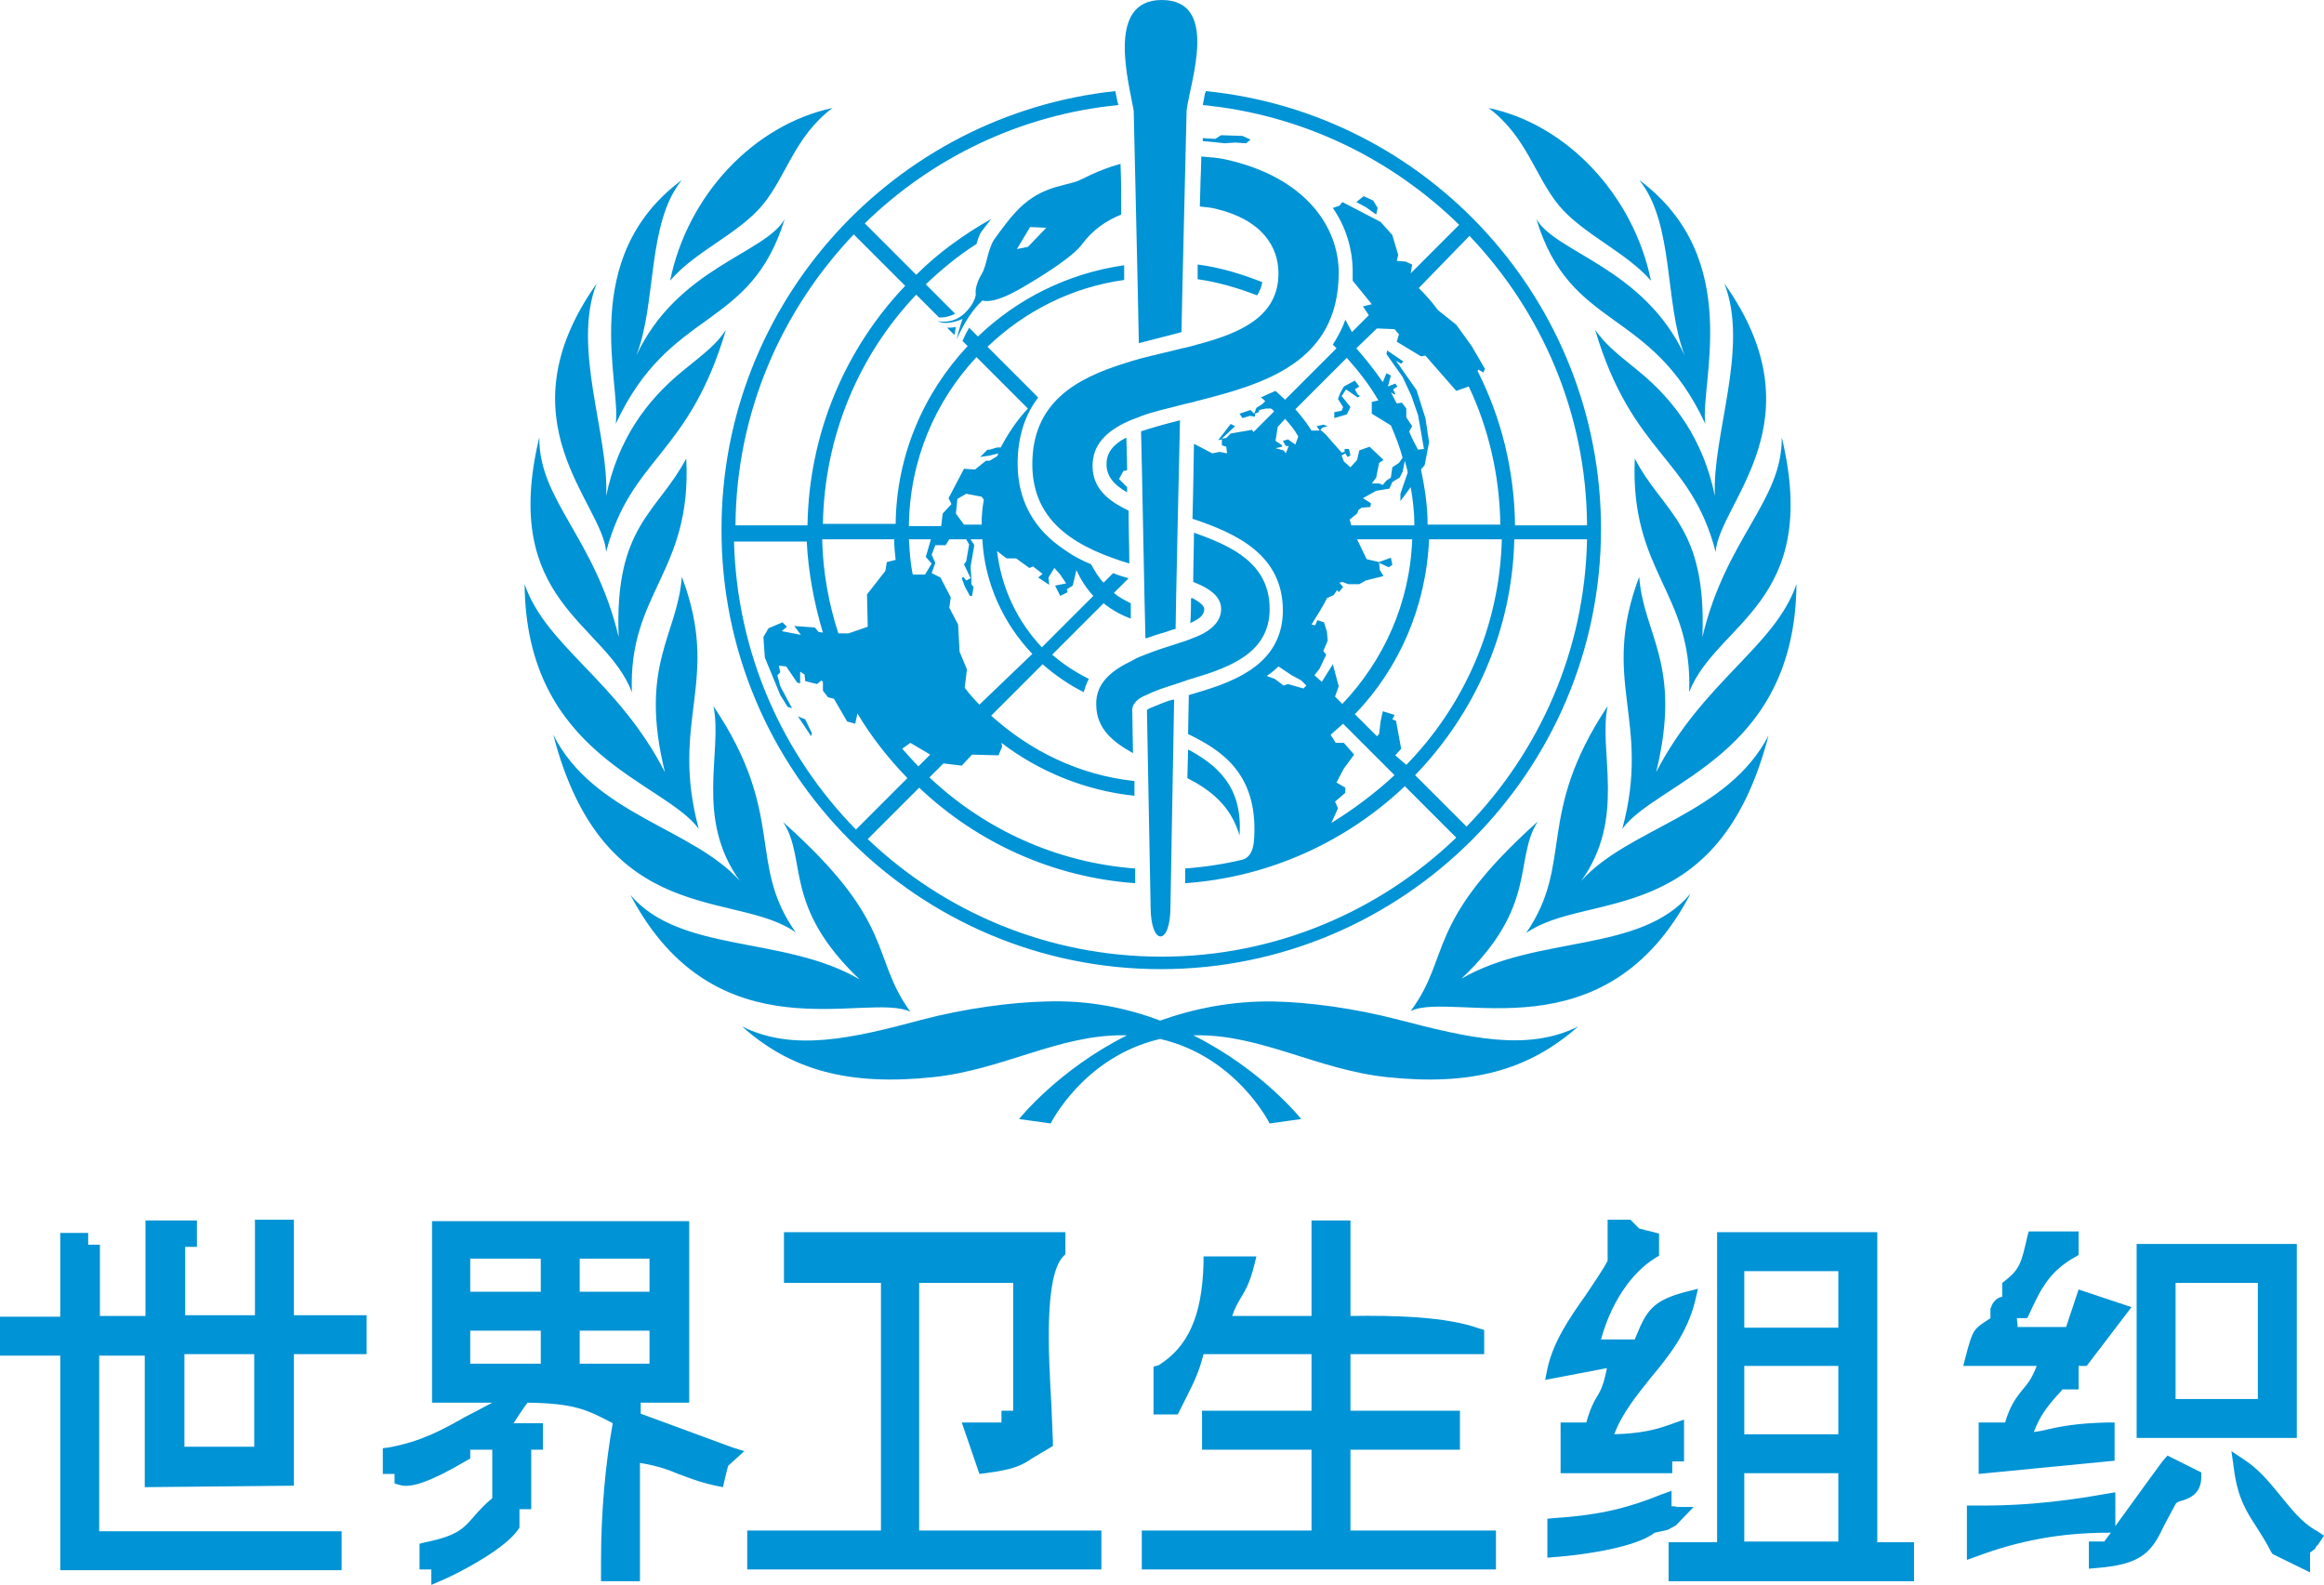 <?xml version="1.0" encoding="utf-8"?>
<!-- Generator: Adobe Illustrator 24.1.0, SVG Export Plug-In . SVG Version: 6.00 Build 0)  -->
<svg version="1.1" id="CHINESE" xmlns="http://www.w3.org/2000/svg" xmlns:xlink="http://www.w3.org/1999/xlink" x="0px" y="0px"
	 viewBox="0 0 316.3 215.7" style="enable-background:new 0 0 316.3 215.7;" xml:space="preserve">
<style type="text/css">
	.st0{fill:#0093D5;}
</style>
<g>
	<path class="st0" d="M183.8,208.3v-11c1.8,0,14.9,0,14.9,0V192c0,0-13.1,0-14.9,0v-7.7c1.8,0,18.2,0,18.2,0V181l-0.7-0.2
		c-4.4-1.6-11.5-1.8-17.5-1.7c0-1.7,0-13,0-13h-5.3c0,0,0,11.3,0,13h-10.8c0.4-1.2,0.8-1.8,1.2-2.5c0.6-1,1.2-2,1.8-4.4l0.3-1.2
		h-7.2l0,1c-0.2,7.1-2.1,11.3-6.1,13.8L157,186v6.5h3.3l1.4-2.8c0.8-1.6,1.5-3,2.1-5.4h14.7v7.7c-1.8,0-14.9,0-14.9,0v5.3
		c0,0,13.1,0,14.9,0v11c-1.9,0-23.1,0-23.1,0v5.3h48.2v-5.3C203.6,208.3,185.7,208.3,183.8,208.3z"/>
	<path class="st0" d="M125.1,208.3v-33.7h12.8V192c-0.3,0-1.6,0-1.6,0s0,1.3,0,1.6c-1.3,0-5.4,0-5.4,0l2.4,7l0.8-0.1
		c3.8-0.5,4.9-1,6.5-2.1l2.7-1.6l0-0.6l-0.2-4.9c-0.4-7-1-17.5,1.6-20.3l0.3-0.3v-3h-38.3v6.9c0,0,11.5,0,13.2,0v33.7
		c-1.8,0-18.2,0-18.2,0v5.3h48.2v-5.3C149.9,208.3,127,208.3,125.1,208.3z"/>
	<path class="st0" d="M99.7,197c0,0-11.4-4.2-12.5-4.6v-1.5c2.4,0,6.6,0,6.6,0v-24.7h-35v24.7c0,0,6.7,0,8.2,0l0,0
		c-0.9,0.5-3.8,2-3.8,2c-3,1.7-5.9,3.3-10.3,4.1l-0.8,0.1v3.5c0,0,1.4,0,1.6,0c0,0.3,0,1.3,0,1.3l0.7,0.2c1.5,0.5,4.3-0.5,8.9-3.2
		l0.7-0.4c0,0,0-0.9,0-1.2H67v6.6c-1.1,0.9-1.9,1.8-2.5,2.5c-1.4,1.6-2.2,2.6-6.6,3.5l-0.8,0.2v3.5c0,0,1.4,0,1.6,0
		c0,0.3,0,2.1,0,2.1l1.4-0.6c2.8-1.2,8.7-4.4,10.4-6.9l0.2-0.3c0,0,0-1.6,0-2.5c0.3,0,1.6,0,1.6,0s0-6.6,0-8.1c0.3,0,1.6,0,1.6,0
		v-3.6c0,0-2.6,0-4,0c0.3-0.5,1.5-2.3,1.9-2.8c6.3,0.1,8,0.9,11.6,2.8c-1,5.5-1.6,12.1-1.6,18.8c0,0.6,0,1.1,0,1.7l0,1h5.3
		c0,0,0-14,0-16.1c2.4,0.4,3.8,0.9,5.2,1.5c1.4,0.5,2.8,1.1,5.1,1.6l1,0.2l0.2-0.9c0,0,0.4-1.7,0.5-2c0.1-0.1,2.2-2,2.2-2L99.7,197z
		 M88.4,181.1v4.5h-9.5v-4.5H88.4z M88.4,171.3v4.5h-9.5v-4.5H88.4z M73.6,181.1v4.5H64v-4.5H73.6z M73.6,171.3v4.5H64v-4.5H73.6z"
		/>
	<path class="st0" d="M40,202.2c0,0,0-16,0-17.9c1.6,0,9.9,0,9.9,0v-5.3c0,0-8.3,0-9.9,0c0-1.7,0-13,0-13h-5.3c0,0,0,11.3,0,13h-9.5
		v-9.3c0.3,0,1.6,0,1.6,0v-3.6h-7c0,0,0,11.3,0,13h-6.2c0-1.6,0-9.7,0-9.7s-1.4,0-1.6,0c0-0.3,0-1.6,0-1.6H8.2c0,0,0,9.7,0,11.4
		c-1.6,0-8.2,0-8.2,0v5.3c0,0,6.7,0,8.2,0c0,1.9,0,29.2,0,29.2h38.3v-5.3c0,0-31.1,0-33,0v-23.9h6.2c0,1.8,0,17.9,0,17.9L40,202.2
		L40,202.2z M25.1,196.9v-12.6h9.5v12.6H25.1z"/>
	<path class="st0" d="M255.5,209.9c0-1.9,0-42.2,0-42.2h-21.8c0,0,0,40.3,0,42.2c-1.5,0-6.6,0-6.6,0v5.3h33.4v-5.3
		C260.5,209.9,256.8,209.9,255.5,209.9z M250.2,200.5v9.3h-12.8v-9.3H250.2z M250.2,185.9v9.3h-12.8v-9.3H250.2z M250.2,173v7.7
		h-12.8V173H250.2z"/>
	<path class="st0" d="M229.5,175.8c-4.6,1.2-5.4,2.6-6.8,6c0,0-0.1,0.2-0.2,0.5h-4.6c1.3-4.8,4-9,7.4-11.1l0.5-0.3v-3l-0.7-0.2
		c0,0-1.7-0.4-2-0.5c-0.1-0.1-1.2-1.2-1.2-1.2l-0.4,0h-2.7c0,0,0,5.1,0,5.6c-0.8,1.5-1.9,3-3,4.7c-2.2,3.1-4.4,6.3-5.2,10l-0.3,1.5
		c0,0,6.8-1.3,8.4-1.6c-0.4,2.1-0.8,3-1.3,3.8c-0.5,0.8-1,1.8-1.5,3.6c-0.9,0-3.5,0-3.5,0v6.9h15.2c0,0,0-1.3,0-1.6
		c0.3,0,1.6,0,1.6,0v-5.7l-1.4,0.5c-2.4,0.9-4.5,1.4-8.1,1.5c1.1-2.9,3-5.2,4.9-7.6c2.5-3,5-6.1,6.1-10.5l0.4-1.7L229.5,175.8z
		 M227.5,205c0-0.3,0-2.1,0-2.1l-1.4,0.5c-4.2,1.7-8.1,2.8-14.5,3.2l-1,0.1v5.3l1.1-0.1c0.4,0,10.3-0.8,13.5-3.3
		c0.1,0,1.8-0.4,1.8-0.4l1.1-0.6l2.4-2.5l-2.3,0C228.1,205,227.8,205,227.5,205z"/>
	<path class="st0" d="M312.6,169.3h-21.8v26.4h21.8V169.3z M307.3,190.4h-11.2v-15.8h11.2V190.4z M277.2,185.9
		c-0.6,1.6-1.2,2.4-1.9,3.2c-0.8,1-1.7,2.1-2.4,4.5c-0.9,0-3.6,0-3.6,0v7l18.5-1.8v-5.2l-1,0c-4.1,0.1-6.3,0.5-8.8,1.1
		c0,0-0.6,0.1-1.2,0.2c0.8-2.1,1.7-3.3,3.1-4.9c0,0,0.5-0.5,0.8-0.9c0.5,0,2.2,0,2.2,0s0-2.3,0-3.2c0.3,0,1.1,0,1.1,0l6.1-8
		l-7.2-2.4c0,0-1.4,4.2-1.7,5.1h-6.6c0-0.5-0.1-0.9-0.1-1.2h1.4l0.3-0.6c1.6-3.5,2.8-5.8,6.2-7.7l0.5-0.3v-3.2h-6.8l-0.2,0.8
		c-0.8,3.5-1,4.3-3,5.9l-0.4,0.3v1.9c-0.9,0.1-1.4,1-1.5,1.4l-0.1,0.2c0,0,0,0.8,0,1.3c-0.3,0.2-0.6,0.4-0.6,0.4
		c-1.7,1.1-1.8,1.4-2.5,3.8l-0.6,2.3h1.3C268.7,185.9,275.1,185.9,277.2,185.9z M294.3,198.9c0,0-4.1,5.6-6.4,8.8v-4.6l-1.2,0.2
		c-4,0.7-10.1,1.7-18,1.6l-1,0v7.4l1.4-0.5c5.6-2.1,11.4-3.2,17.8-3.2h0.4c-0.5,0.6-0.8,1.1-0.9,1.2c-0.5,0-2.1,0-2.1,0v3.7l1.1-0.1
		c6.3-0.5,7.5-2.3,9.2-5.9l1.5-2.8c0.1-0.2,0.5-0.4,1-0.5c0.9-0.3,2.5-0.9,2.5-3.2l0-0.6l-4.6-2.3L294.3,198.9z M316.3,209l-0.9-0.6
		c-2.2-1.2-3.5-3-5-4.8c-1.4-1.7-2.8-3.5-4.9-4.9l-1.8-1.2l0.3,2.1c0.5,4.3,1.8,6.2,3.1,8.2c0.6,1,1.3,2,2,3.4l0.2,0.3l5.1,2.5
		c0,0,0-2.2,0-2.7c0.2-0.1,0.5-0.4,0.5-0.4l0.1,0l0.4-0.7l-0.1,0.3L316.3,209z"/>
	<g>
		<path class="st0" d="M212.2,28c3.3,3.9,9.1,6.3,12.5,10.2c-2.4-11.7-11.5-21.3-22.1-23.5C207.8,18.6,208.9,24,212.2,28z
			 M83.8,57.7c7.4-16,18.3-12.6,23-27.9c-2.6,4.7-14.6,6.6-20.2,18.6c2.8-7.1,1.4-18,6.2-23.9C78.5,35.1,84.6,52.3,83.8,57.7z
			 M97.1,96.1c1.3,6.2-2.6,15.2,3.6,23.8c-6.4-7.2-19.9-9-25.4-19.9c6.9,26.6,24.9,21.1,33,26.9C101.6,117.4,107.1,111,97.1,96.1z
			 M95.1,112.8c-4-14.9,3.1-20-2.3-34.3c-0.6,8-5.9,12-2.3,26.6c-6.4-12.5-16.2-17.1-19.1-25.6C71.6,102.9,90.3,106.3,95.1,112.8z
			 M123.9,137.7c-5.5-7.6-1.8-12-17.3-25.8c3.3,5.1-0.1,11.4,10.4,21.4c-10.2-6-24.4-3.5-31.2-11.5
			C97.5,144.1,118.1,134.9,123.9,137.7z M198.9,133.2c10.5-9.9,7.1-16.3,10.4-21.4c-15.5,13.9-11.7,18.2-17.3,25.8
			c5.8-2.8,26.4,6.4,38.1-16C223.3,129.8,209.2,127.2,198.9,133.2z M215.2,119.9c6.2-8.6,2.3-17.6,3.6-23.8
			c-9.9,14.9-4.5,21.3-11.1,30.9c8.1-5.8,26.1-0.3,33-26.9C235.1,110.9,221.6,112.7,215.2,119.9z M190.4,138.8
			c-6.1-1.6-12.3-2.4-17-2.5c-5.8-0.1-11,1-15.5,2.6c-4.5-1.7-9.7-2.8-15.5-2.6c-4.6,0.1-10.9,0.9-17,2.5
			c-9.3,2.5-17.4,4.4-24.4,0.9c6.7,6,14.6,8.1,26,6.9c9.5-1,17.1-5.8,26-5.7c0.1,0,0.2,0,0.4,0c-9.4,4.7-14.7,11.4-14.7,11.4
			l4.3,0.6c0,0,4.5-9.1,14.9-11.5c10.4,2.4,14.9,11.5,14.9,11.5l4.3-0.6c0,0-5.3-6.7-14.7-11.4c0.1,0,0.2,0,0.4,0
			c8.9-0.1,16.5,4.7,26,5.7c11.4,1.2,19.2-0.9,26-6.9C207.8,143.2,199.7,141.2,190.4,138.8z M93.4,62.4c-3.9,7.4-9.8,9.1-9.2,24.3
			C81,73.2,73.3,68.1,73.4,59.5C68,82,82.4,84.7,86,94.2C85.5,80.6,94.2,77.9,93.4,62.4z M98.8,44.9c-1.3,1.9-2.3,2.7-5.9,5.6
			c-4.9,4-8.8,9.3-10.4,17c0.4-8.3-4.7-20.2-1.3-28.9C68,57.3,82,68.4,82.5,75.1C85.9,62.2,93.7,62.1,98.8,44.9z M233.4,67.5
			c-1.6-7.7-5.5-13-10.4-17c-3.6-2.9-4.5-3.7-5.9-5.6c5.1,17.1,13,17.2,16.4,30.2c0.5-6.7,14.4-17.9,1.2-36.5
			C238.1,47.4,233,59.2,233.4,67.5z M244.5,79.5c-2.9,8.5-12.7,13.2-19.1,25.6c3.6-14.7-1.7-18.6-2.3-26.6
			c-5.4,14.3,1.7,19.4-2.3,34.3C225.6,106.3,244.3,102.9,244.5,79.5z M222.5,62.4c-0.7,15.5,7.9,18.2,7.4,31.8
			c3.7-9.5,18-12.1,12.6-34.7c0.1,8.7-7.6,13.7-10.8,27.2C232.3,71.4,226.3,69.8,222.5,62.4z M103.7,28c3.3-3.9,4.4-9.4,9.6-13.3
			c-10.7,2.3-19.7,11.8-22.1,23.5C94.6,34.2,100.4,31.9,103.7,28z M209.1,29.8c4.6,15.3,15.6,11.9,23,27.9c-0.8-5.4,5.4-22.5-9-33.2
			c4.8,5.9,3.4,16.8,6.2,23.9C223.7,36.4,211.7,34.4,209.1,29.8z M171.8,38.4c-2.8-1.1-5.7-2-8.8-2.4c0,0.6,0,1.3,0,2
			c2.8,0.4,5.5,1.2,8.1,2.2C171.4,39.7,171.7,39.1,171.8,38.4z M169.6,19.5l0.6-0.5l-1.1-0.5l-2.9-0.1l-0.8,0.5l-1.7-0.1l0,0.4
			c1.1,0.1,2.2,0.2,3,0.3l1.4-0.1L169.6,19.5z M163.9,82.9c0-0.5-0.7-1-1.6-1.5h-0.2c0,0.4,0,2.4-0.1,3.4
			C163.3,84.2,163.9,83.7,163.9,82.9z M129.9,45.6c0.1-0.4,0.1-0.7,0.2-1.1c-0.4,0.1-0.8,0.1-1.2,0.1L129.9,45.6z M158,131.9
			c33,0,59.9-26.9,59.9-59.9c0-31-23.6-56.6-53.8-59.6c0,0.1,0,0.2-0.1,0.3c-0.1,0.6-0.2,1.1-0.3,1.6c13.5,1.3,25.7,7.3,34.9,16.3
			l-6.6,6.6l0.2-1.2l-0.9-0.4l-1.2-0.1l0.2-0.8l-0.8-2.7l-1.6-1.8l-5.2-2.7l-0.4,0.5l-0.9,0.3c1.8,2.6,2.7,5.6,2.7,8.7
			c0,0.4,0,0.8,0,1.2l2.6,3.2l-1.2,0.3l0.8,1.2l-2.3,2.3l-0.9-1.7c-0.4,1.2-1,2.3-1.7,3.4c0.2,0.2,0.3,0.3,0.5,0.5l-7,7
			c-0.4-0.4-0.9-0.8-1.3-1.2c-0.7,0.3-1.4,0.6-2,0.9c0.2,0.1,0.4,0.3,0.6,0.5l-0.4,0.4l-0.8,0.5l-0.3,0.8l-0.5-0.5l-1.5,0.5l0.4,0.6
			l1-0.3l0.7,0.1l0-0.4l0.5-0.2l0.1-0.3l0.9-0.2l0.7,0c0.1,0.1,0.3,0.2,0.4,0.4l-2.8,2.8l-0.2-0.3l-2.9,0.5l-0.6,0.6l-0.6,0.1
			l1.8-1.7l-0.6-0.3l-1.7,2.2l0.5-0.1l0,0.8l0.6,0.2l0.1,0.9l-1-0.2l-1,0.2l-2.5-1.3c0,0-0.1,6.8-0.2,10.2c6,2,12.3,4.9,12.3,12.5
			c0,3.4-1.5,6.1-4.3,8l0,0c0,0-0.1,0.1-0.1,0.1l0,0c-0.1,0-0.1,0.1-0.2,0.1c-2.4,1.6-5.5,2.5-8.2,3.3c0,0-0.1,5.3-0.1,5.3
			c4.3,2.1,9.5,5.2,9,14.1c-0.1,2.2-0.9,2.8-1.6,3l0,0c-2.5,0.6-5.1,1-7.8,1.2c0,0.7,0,1.4,0,2c11.5-0.8,22-5.7,29.9-13.2l7,7
			c-10.4,10-24.6,16.2-40.1,16.2c-15.5,0-29.6-6.1-40-16l7-7c7.8,7.4,18.1,12.2,29.4,13c0-0.6,0-1.3,0-2c-10.8-0.8-20.6-5.4-28-12.4
			l1.9-1.9l2.5,0.3l1.4-1.5l3.6,0.1l0.5-1.2l-0.1-0.5c5.1,3.9,11.4,6.5,18.1,7.2c0-0.8,0-1.4,0-2c-7.5-0.8-14.2-4.1-19.5-8.9l7-7
			c1.7,1.5,3.6,2.8,5.6,3.8c0.2-0.7,0.4-1.3,0.7-1.8c-1.8-0.9-3.5-2-5-3.3l7-7c1.1,0.9,2.4,1.6,3.7,2.1c0-0.7,0-1.4,0-2.1
			c-0.8-0.4-1.6-0.8-2.3-1.4l2-2c-0.7-0.2-1.4-0.4-2.1-0.7l-1.3,1.3c-0.7-0.7-1.2-1.6-1.7-2.5c-1.2-0.5-2.4-1.1-3.5-1.9
			c-4.3-2.8-6.5-6.8-6.5-11.8c0-3.8,1.1-6.8,2.8-9l-6.9-6.9c5-4.8,11.4-8.1,18.6-9.1c0-0.7,0-1.3,0-2c-7.7,1.1-14.6,4.6-19.9,9.7
			l-1.2-1.2c-0.3,0.5-0.6,1.1-0.9,1.8l0.7,0.7c-6,6.4-9.7,14.9-9.8,24.2h-9.9c0.2-12.1,5-23.1,12.7-31.2l3.1,3.1c0.1,0,0.3,0,0.4,0
			c0.5,0,1.2-0.2,1.8-0.5l-4-4c2.1-2,4.4-3.9,6.9-5.5c0.2-0.7,0.4-1.2,0.5-1.4c0.1-0.2,0.8-1.1,1.5-2c-3.7,2.1-7.2,4.6-10.2,7.6
			l-7-7c9.1-8.9,21.2-14.8,34.5-16.1c0-0.2-0.1-0.4-0.1-0.4c-0.1-0.5-0.2-1-0.3-1.5C121.7,15.6,98.2,41.1,98.2,72
			C98.1,105.1,125,131.9,158,131.9z M171,90.6L171,90.6L171,90.6C171,90.6,171,90.6,171,90.6z M200,32.1c9.8,10.3,15.9,24.1,16,39.4
			h-9.8c-0.1-7.6-1.9-14.7-5.1-21l0.1-0.2l0.7,0.4l0.2-0.5l-1.8-3.1l-2.1-2.9l-2.5-2c-0.8-1.1-1.7-2.1-2.6-3L200,32.1z M187.4,44.7
			l2.4,0.1l0.6,0.7l-0.3,1l3.3,2l0.6-0.1l4.2,4.8l1.7-0.6c2.7,5.7,4.2,12.1,4.3,18.8h-9.9c0-2.6-0.4-5.1-0.9-7.5l0.5-0.6l0.6-3.1
			l-0.5-3.3l-1.2-3.8l-2.8-4l0.7,0.4l0.3-0.3l-2.2-1.5l-0.1,0.5l2.2,3.1l1.2,2.6l0.9,2.6l0.3,1.7l0.5,2.9l-0.8,0.1
			c0,0-1-1.8-1.2-2.5l0.4-0.7l-0.8-1.2v-1.2l-0.6-0.8l-0.7,0.1c-0.3-0.5-0.5-1-0.8-1.5l0.5,0.3l0.1-0.1l-0.3-0.6l0.6-0.4l-0.3-0.4
			l-1,0.4l0.4-1.5l-0.6-0.3l-0.5,1.2c-1.1-1.6-2.3-3.1-3.6-4.6L187.4,44.7z M185.5,67.8l1.8-1l1.8-0.3l0.4-0.9l1-0.6l0.4-0.8
			l0.3-1.5c0.1,0.5,0.3,1,0.4,1.6l-1,2.9l0,1l1.4-1.9c0.3,1.7,0.5,3.4,0.5,5.2h-8.6l-0.2-0.8l1-0.8l0.2-0.5l0.4-0.3l1.2-0.1l0.1-0.5
			L185.5,67.8z M173.6,61l0.9-0.2l0-0.2l-0.9-0.6l0.3-1.9l1-1.1c0.7,0.8,1.3,1.5,1.8,2.4l-0.4,1.1l-1-0.7l-0.7,0.2l0.4,0.7h0.4
			l-0.4,1l-0.3-0.4L173.6,61z M177.4,93.7l-2.1-0.6l-0.6,0.2l-1.2-0.9l-1.1-0.4c0.6-0.4,1.1-0.8,1.6-1.3l1.8,1.2l1.3,0.7l0.7,0.7
			L177.4,93.7z M176.3,55.7l7-7c1.6,1.8,3.1,3.7,4.3,5.8l-0.9,0.2l0,1.6l2.6,1.6c0.6,1.4,1.2,2.9,1.6,4.4l-0.5,0.7l-0.9,0.6
			l-0.2,1.4l-0.6,0.4l-0.5,0.6l-0.5-0.2l-1,0l0.6-0.8l0.4-2l0.6-0.4l-1.9-1.8l-1.4,0.5l-0.3,1.3l-0.9,1l-0.9-0.8l-0.3-0.8l0.5-0.3
			l0.3,0.5l0.4-0.2l-0.2-0.9l-0.6,0l0,0.4l-0.4,0.1l-2.2-2.5l-0.7-0.6l0.3-0.3l0.7-0.2l-0.6-0.2c0,0-0.8,0.2-0.9,0.2l0.4,0.6l-1.1,0
			C177.8,57.5,177.1,56.6,176.3,55.7z M179.9,92.8l-1-0.9l0.7-0.9l0.9-1.9l-0.4-0.5l0.6-1.4l-0.1-1.2l-0.4-1.3l-0.9-0.3l-0.3,0.7
			l-0.5-0.1c0.7-1.2,1.5-2.3,2.1-3.6l0.9-0.4l0.5-0.7l0.2,0.3l0.6-0.7l-0.5-0.6l0.4-0.1l0.8,0.3l1.5,0l0.9-0.5l2.4-0.6l-0.5-0.8
			l-0.1-1l1.3,0.6l0.5-0.3l-0.2-1l-1.6,0.6l-1.7-0.4l-1.3-2.7h7.5c-0.3,8.7-3.9,16.5-9.5,22.4l-1-1l0.5-1.4l-0.8-3L179.9,92.8z
			 M181.2,112l0.9-2l-0.4-0.9l1.4-1.2v-0.7l-1.2-0.7l1-1.9l1.4-1.9l-1.4-1.6h-1.1l-0.7-1.1c0.6-0.5,1.1-1,1.7-1.5l7,7
			C187.2,107.9,184.3,110.1,181.2,112z M189.9,102.8l0.8-0.9l-0.7-3.8l-0.5-0.2l0.3-0.6l-1.6-0.5l-0.3,1.4l-0.2,1.7l-0.3,0.3l-3-3
			c6-6.2,9.7-14.6,10.1-23.8h9.9c-0.3,11.9-5.2,22.7-13,30.7L189.9,102.8z M192.6,105.5c8.1-8.4,13.2-19.6,13.5-32.1h9.9
			c-0.3,15.2-6.5,28.9-16.4,39.1L192.6,105.5z M133.3,95.9c-0.7-0.7-1.4-1.5-2-2.3l0.3-2.5l-1-2.4l-0.2-3.7l-1.2-2.3l0.2-1.4
			l-1.4-2.7l-1.2-0.6l0.5-1.4l-0.5-1.1l0.5-1.3h1.4l0.5-0.8h2.3l0.4,0.7l-0.4,2.3l-0.3,0.4l0.9,1.9l-0.6,0.3l-0.4-0.5l-0.2,0.2
			l0.4,1.1l0.7,1.3l0.3,0l0.2-1.2l-0.3-0.4l0-0.8l-0.1-1.6l0.5-2.9l-0.5-0.8h1.6c0.3,6,2.9,11.5,6.8,15.6L133.3,95.9z M126.8,76.7
			l-0.9,1.5h-1.6l-0.1-0.1c-0.3-1.5-0.4-3.1-0.5-4.7h3l-0.7,2.4L126.8,76.7z M130.1,69.9l0.2-2l1.2-0.7l2.1,0.4l0.3,0.4
			c-0.2,1.1-0.3,2.2-0.3,3.4h-2.4L130.1,69.9z M140.1,77.3l0.5-0.2l1.3,1l-0.6,0.5l1.5,1l-0.1-1l0.8-1.3l0.8,0.9l0.8,1.2l-1.5,0.3
			l0.7,1.4l1-0.5l-0.1-0.4l0.8-0.5l0.5-2.1c0.6,1.3,1.3,2.4,2.3,3.5l-7,7c-3.3-3.5-5.5-8-6.1-13.1L137,76l1.3,0L140.1,77.3z
			 M132.9,48.6l7,7c-1.5,1.6-2.7,3.4-3.7,5.3l-0.5,0l-1,0.3l-0.3,0l-1,1l1.3-0.2l1.2-0.3c-0.1,0.1-0.1,0.3-0.2,0.4l-1,0.6h-0.5
			l-1.5,1.2l-1.5-0.1l-2.1,4l0.4,0.8l-1.2,1.3l-0.2,1.7h-4.4C123.8,62.6,127.3,54.6,132.9,48.6z M123.9,101.1l2.2,1.3l0.5,0.3
			l-1.6,1.6c-0.8-0.8-1.5-1.6-2.2-2.4L123.9,101.1z M121.7,73.4c0,1,0.1,1.9,0.2,2.8l-1.2,0.3l-0.2,1.2l-2.5,3.2l0.1,4.4l-2.6,0.9
			l-1.4,0c-1.3-4-2.1-8.3-2.2-12.8H121.7z M112,86.1l-0.6-0.1l-0.5-0.6l-2.8-0.2l0.9,1.2l-2.6-0.5l0.7-0.6l-0.6-0.6l-1.9,0.8
			l-0.7,1.2l0.2,2.8l2.1,5.1l1,1.6l0.6,0.2l-1.6-3l-0.4-1.5l0.4-0.4l-0.2-0.9l1,0.1l1.5,2.2l0.4,0.1l0-1.6l0.6,0.4l0.1,0.9l1.6,0.4
			l0.6-0.5l0.2,0.2l0,1.2l0.7,0.9l0.8,0.2l1.8,3.1l1.1,0.3l0.3-1.4c1.9,3.2,4.2,6.1,6.8,8.8l-7,7c-10-10.2-16.2-24-16.6-39.2h9.9
			C110,77.8,110.8,82.1,112,86.1z M116.2,31.9l7,7c-8.1,8.5-13.1,20-13.3,32.6h-9.8C100.2,56.1,106.4,42.2,116.2,31.9z M187.5,28.3
			l-0.6-1l-1.3-0.6l-1,0.8l1.3,0.7l1.4,1L187.5,28.3z M181.6,56.1l0,0.8l1.7-0.5l0.5-1l-1.2-1.5l0.6-0.9l1.6,1.1l0.3-0.2l-0.3-0.2
			l-0.4-0.7l0.6-0.4l-0.6-0.8l-1.5,0.8l-0.5,0.9l-0.3,0.8l0.7,1.1l-0.2,0.5L181.6,56.1z M110.4,100.2l0.1-0.4l-0.9-1.9l-1-0.4
			L110.4,100.2z M150.6,63.2c0,1.6,1,2.8,2.8,3.8c0,0,0-0.3,0-0.7l-1.1-1.1l0.6-1.1l0.5-0.1c0-1.9-0.1-4.1-0.1-4.4l-0.1,0
			C151.5,60.5,150.6,61.6,150.6,63.2z"/>
		<g>
			<path class="st0" d="M161.6,105.9c3.1,1.6,5.9,3.7,7.1,7.8c0.5-6.8-3.3-9.7-7-11.7C161.7,102,161.6,105.9,161.6,105.9z"/>
			<path class="st0" d="M182.2,37.1c0-6.2-4.5-13-15.4-15.4c-0.8-0.2-2-0.3-3.3-0.4c0,0.9-0.1,3.1-0.1,3.1c0,0.7-0.1,3.1-0.1,3.7
				c1,0.1,1.8,0.2,2.1,0.3c6.4,1.5,8.6,5.2,8.6,8.8c0,5.8-5,8.1-11.1,9.7c-0.7,0.2-1.4,0.4-2,0.5c-1.9,0.5-3.8,0.9-5.7,1.4
				c-0.7,0.2-1.4,0.4-2,0.6l0,0c-6.8,2.1-12.7,5.4-12.7,13.8c0,8.3,6.7,11.5,13.2,13.5c0-2.4-0.1-4.8-0.1-7.2
				c-2.9-1.4-4.9-3.1-4.9-6.1c0-2.9,1.9-4.7,4.7-6c0.6-0.3,1.3-0.5,2-0.8c1.6-0.6,3.5-1,5.4-1.5c0.7-0.2,1.4-0.3,2-0.5l0,0
				C171.9,52.3,182.2,49.4,182.2,37.1z"/>
			<path class="st0" d="M149.2,95.9c0,3.4,2.5,5.2,5,6.6c0-0.6-0.1-5.8-0.1-5.9c0-1,1.1-1.7,1.9-2c1.2-0.6,2.4-1,4-1.5
				c0.7-0.2,1.4-0.5,2.1-0.7l0,0c5-1.5,10.7-3.4,10.7-9.5c0-6.1-4.9-8.5-10.3-10.4c0,1.9-0.1,4.8-0.1,6.7c2.3,0.9,3.8,2,3.8,3.7
				c0,2.2-2.3,3.4-4,4c-0.7,0.3-1.7,0.6-2,0.7c-1.3,0.4-2.8,0.9-4.1,1.4c-0.7,0.3-1.4,0.5-2,0.9C151.6,91.1,149.1,92.8,149.2,95.9z"
				/>
			<path class="st0" d="M152.5,22.3c-3.3,0.9-5.3,2.2-6,2.4c-2.1,0.7-5.2,0.8-8.3,4.2c-0.6,0.6-1.9,2.3-2.9,3.7
				c-0.9,1.4-1,3.6-1.7,4.7c-1,1.7-0.8,2.7-0.8,2.7l0,0.1c0,0.2-0.2,1.1-1.1,2.1c-1,1.2-2.4,1.8-4.1,1.5c1.4,0.7,3.4-0.3,3.4-0.3
				s-0.4,1.1-0.8,2.8c1.6-3.6,3.1-4.9,3.5-5.3c0.7,0.2,2.1,0.1,4.8-1.4c3-1.7,7.5-4.5,8.8-6.3c1.4-1.9,3.3-3.2,5.3-4
				C152.6,26.6,152.6,24.3,152.5,22.3z M139.9,33.6l-1.5,0.3l1.8-3l2.2,0.1L139.9,33.6z"/>
		</g>
		<g>
			<path class="st0" d="M158.7,95.5c-0.3,0.1-1,0.4-1.5,0.6c-0.5,0.2-1.1,0.4-1.1,0.6c0,0,0.5,26.1,0.5,26.7c0,5.4,2.7,5.4,2.7,0
				c0-0.4,0.5-28.2,0.5-28.2S159.2,95.3,158.7,95.5z"/>
			<path class="st0" d="M155.9,86.9c0.9-0.3,1.7-0.6,2.5-0.8c0.6-0.2,1.1-0.4,1.6-0.5c0-1.6,0.5-24.3,0.6-28.4c-2,0.5-3.8,1-5.3,1.5
				C155.4,61.7,155.8,84.4,155.9,86.9z"/>
			<path class="st0" d="M158.1,0c-7.7,0-4.4,11.4-3.8,15.1c0,0.2,0.6,25.7,0.7,31.6c1.2-0.3,2.3-0.6,3.5-0.9
				c0.8-0.2,1.6-0.4,2.3-0.6c0.1-5.6,0.7-30,0.7-30.2C162,11.1,166,0,158.1,0z"/>
		</g>
	</g>
</g>
</svg>
